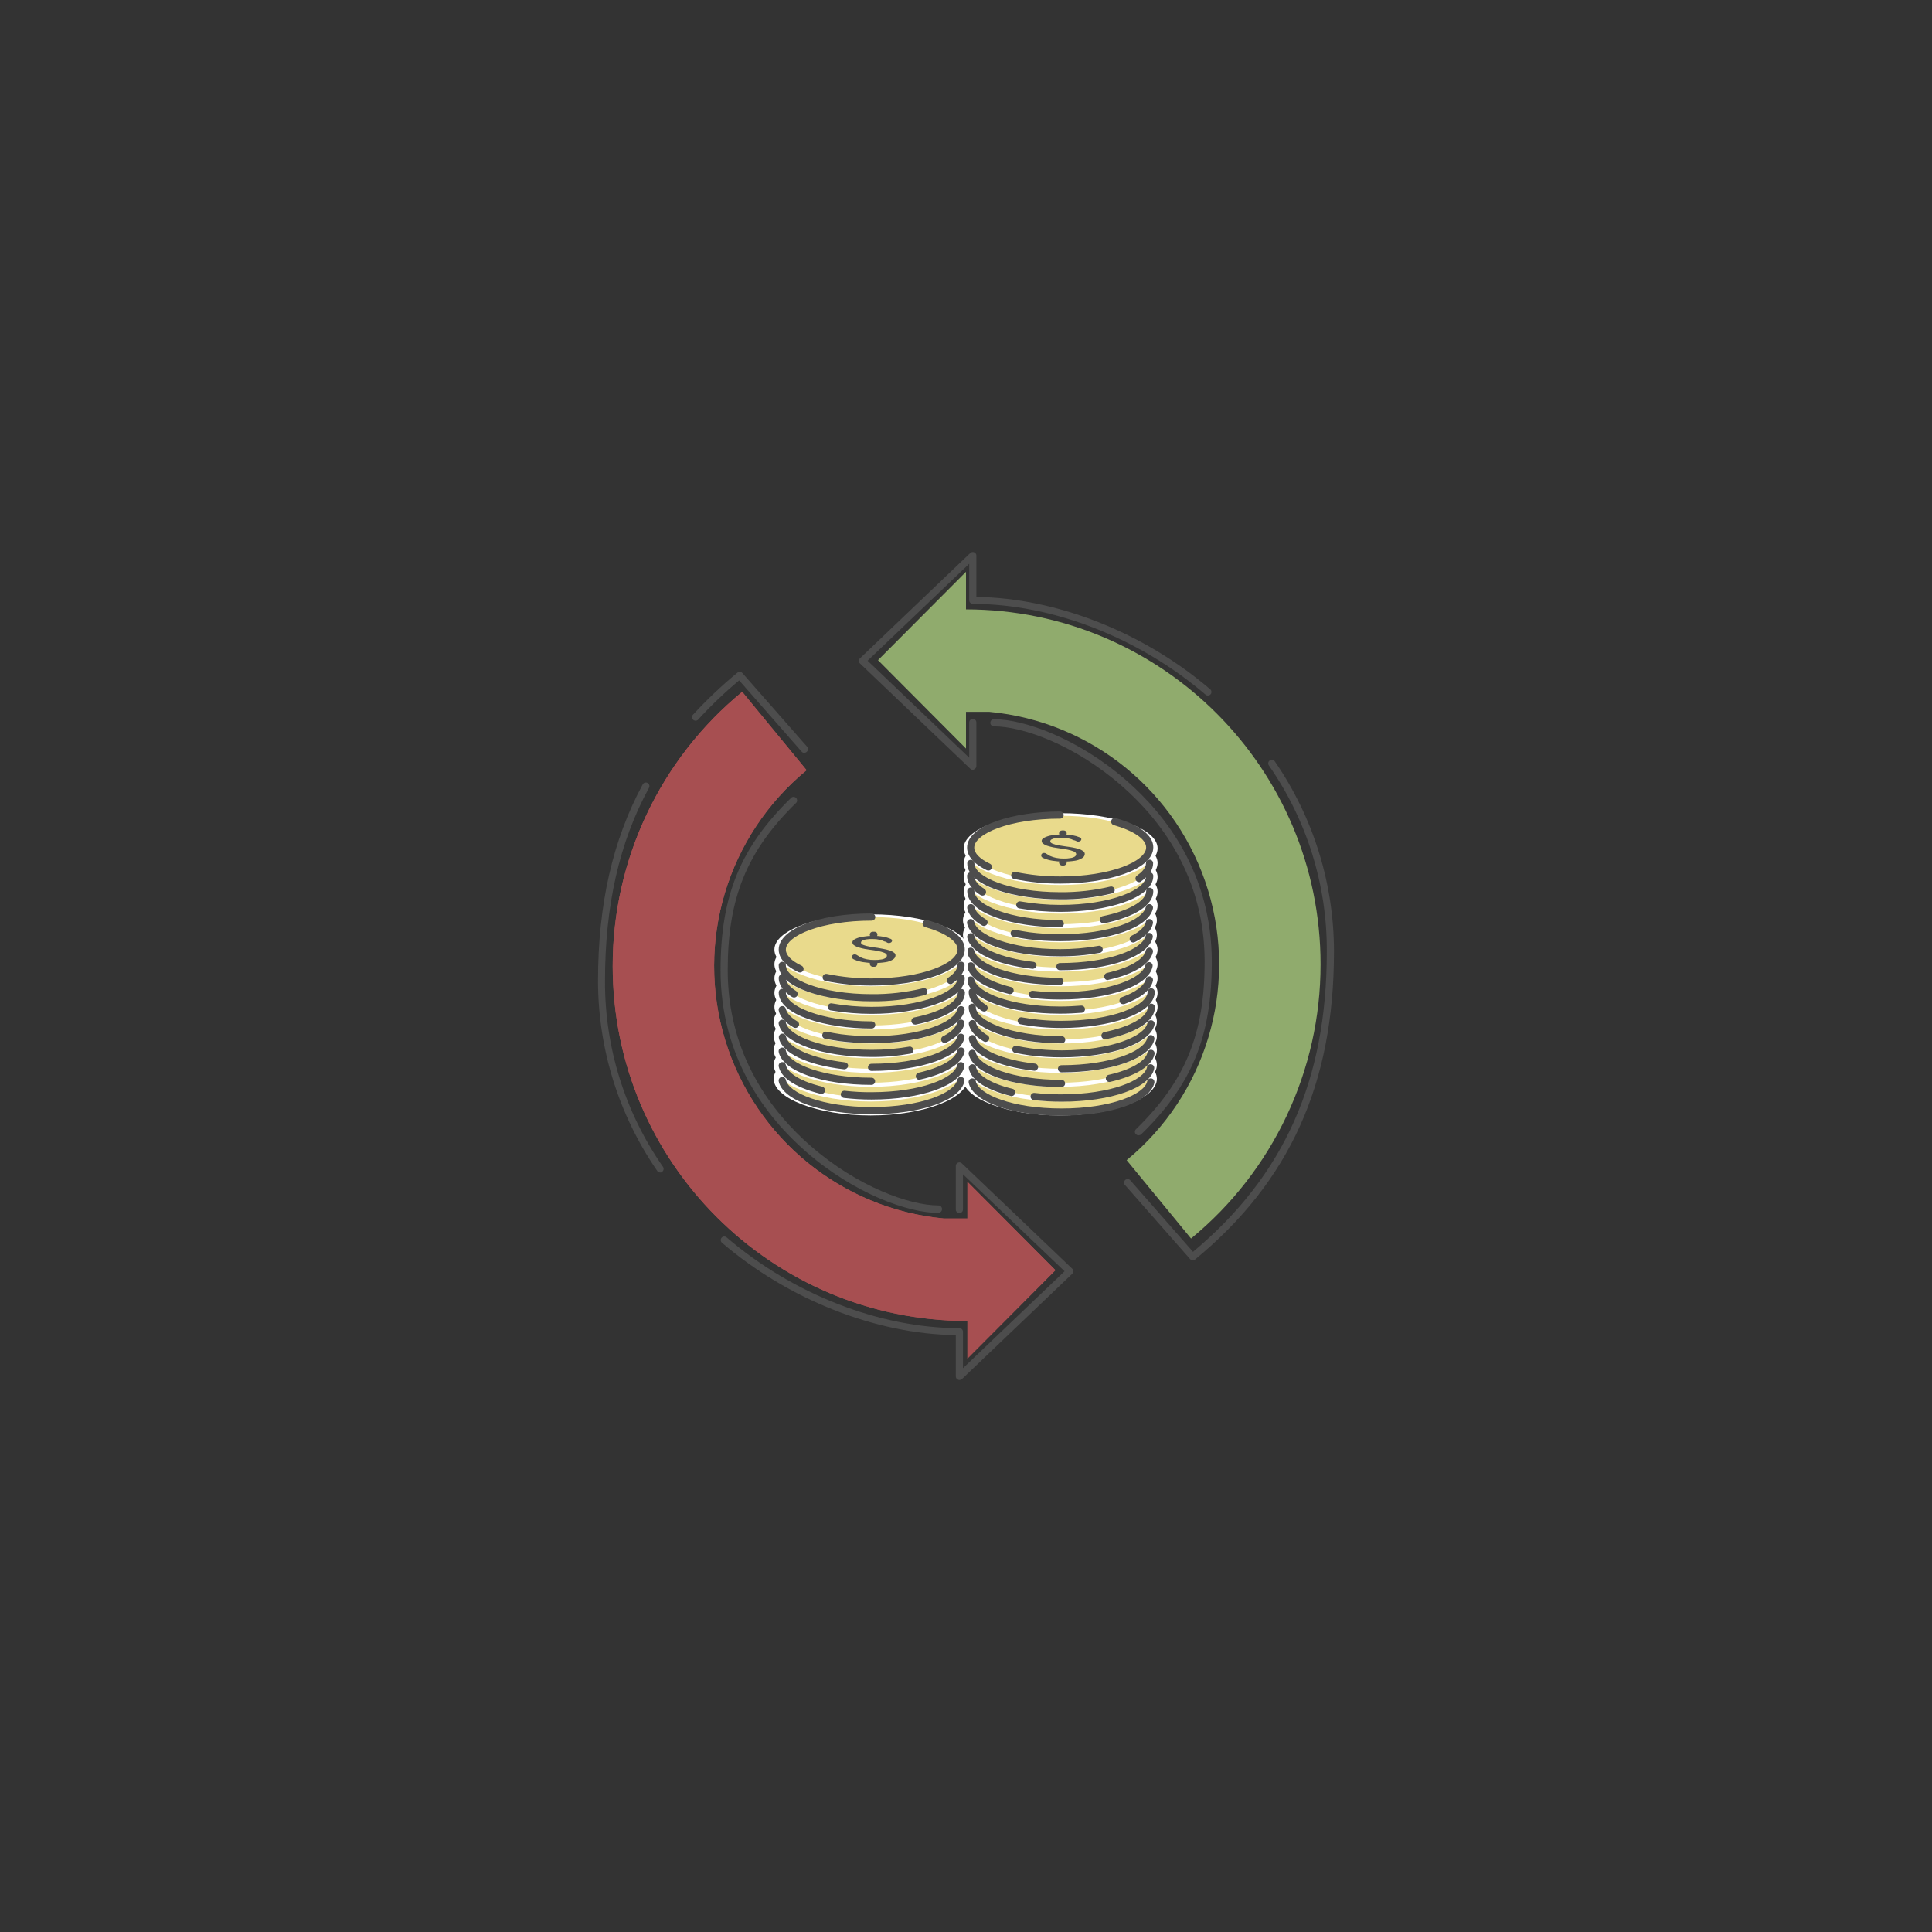 <?xml version="1.0" encoding="UTF-8" standalone="no" ?>
<!DOCTYPE svg PUBLIC "-//W3C//DTD SVG 1.1//EN" "http://www.w3.org/Graphics/SVG/1.1/DTD/svg11.dtd">
<svg xmlns="http://www.w3.org/2000/svg" xmlns:xlink="http://www.w3.org/1999/xlink" version="1.1" width="1080" height="1080" viewBox="0 0 1080 1080" xml:space="preserve">
<rect x="0" y="0" width="1080" height="1080" fill="#333333" stroke="none"/>
<desc>Created with Fabric.js 5.2.4</desc>
<defs>
</defs>
<g transform="matrix(1 0 0 1 540 540)" id="112dbbee-0d47-44cb-af7f-fc4f74035d40"  >
<rect style="stroke: none; stroke-width: 1; stroke-dasharray: none; stroke-linecap: butt; stroke-dashoffset: 0; stroke-linejoin: miter; stroke-miterlimit: 4; fill: rgb(255,255,255); fill-rule: nonzero; opacity: 1; visibility: hidden;" vector-effect="non-scaling-stroke"  x="-540" y="-540" rx="0" ry="0" width="1080" height="1080" />
</g>
<g transform="matrix(1 0 0 1 540 540)" id="8a6bdfe5-b864-4593-b47c-de0172956f6b"  >
</g>
<g transform="matrix(1 0 0 1 540 540)"  >
<g style="" vector-effect="non-scaling-stroke"   >
		<g transform="matrix(1 0 0 1 52.5 63.44)"  >
<path style="stroke: none; stroke-width: 1; stroke-dasharray: none; stroke-linecap: butt; stroke-dashoffset: 0; stroke-linejoin: miter; stroke-miterlimit: 4; fill: rgb(255,255,255); fill-rule: nonzero; opacity: 1;" vector-effect="non-scaling-stroke"  transform=" translate(-258.2, -294.86)" d="M 312.4 294.46 C 312.4 305.36 288.1 314.96 258.2 314.96 C 228.3 314.96 204 305.36 204 294.46 C 204 283.56 228.3 274.76 258.2 274.76 C 288.1 274.76 312.4 283.56 312.4 294.46 Z" stroke-linecap="round" />
</g>
		<g transform="matrix(1 0 0 1 52.7 63.04)"  >
<ellipse style="stroke: none; stroke-width: 1; stroke-dasharray: none; stroke-linecap: butt; stroke-dashoffset: 0; stroke-linejoin: miter; stroke-miterlimit: 4; fill: rgb(233,218,140); fill-rule: nonzero; opacity: 1;" vector-effect="non-scaling-stroke"  cx="0" cy="0" rx="50" ry="18.2" />
</g>
		<g transform="matrix(1 0 0 1 52.5 55.66)"  >
<path style="stroke: none; stroke-width: 1; stroke-dasharray: none; stroke-linecap: butt; stroke-dashoffset: 0; stroke-linejoin: miter; stroke-miterlimit: 4; fill: rgb(255,255,255); fill-rule: nonzero; opacity: 1;" vector-effect="non-scaling-stroke"  transform=" translate(-258.2, -287.08)" d="M 312.4 286.66 C 312.4 297.56 288.1 307.16 258.2 307.16 C 228.3 307.16 204 297.56 204 286.66 C 204 275.76 228.3 267 258.2 267 C 288.1 267 312.4 275.76 312.4 286.66 Z" stroke-linecap="round" />
</g>
		<g transform="matrix(1 0 0 1 52.7 55.24)"  >
<ellipse style="stroke: none; stroke-width: 1; stroke-dasharray: none; stroke-linecap: butt; stroke-dashoffset: 0; stroke-linejoin: miter; stroke-miterlimit: 4; fill: rgb(233,218,140); fill-rule: nonzero; opacity: 1;" vector-effect="non-scaling-stroke"  cx="0" cy="0" rx="50" ry="18.2" />
</g>
		<g transform="matrix(1 0 0 1 52.5 47.44)"  >
<path style="stroke: none; stroke-width: 1; stroke-dasharray: none; stroke-linecap: butt; stroke-dashoffset: 0; stroke-linejoin: miter; stroke-miterlimit: 4; fill: rgb(255,255,255); fill-rule: nonzero; opacity: 1;" vector-effect="non-scaling-stroke"  transform=" translate(-258.2, -278.86)" d="M 312.4 278.46 C 312.4 289.36 288.1 298.96 258.2 298.96 C 228.3 298.96 204 289.36 204 278.46 C 204 267.56 228.3 258.76 258.2 258.76 C 288.1 258.76 312.4 267.56 312.4 278.46 Z" stroke-linecap="round" />
</g>
		<g transform="matrix(1 0 0 1 52.7 47.04)"  >
<ellipse style="stroke: none; stroke-width: 1; stroke-dasharray: none; stroke-linecap: butt; stroke-dashoffset: 0; stroke-linejoin: miter; stroke-miterlimit: 4; fill: rgb(233,218,140); fill-rule: nonzero; opacity: 1;" vector-effect="non-scaling-stroke"  cx="0" cy="0" rx="50" ry="18.2" />
</g>
		<g transform="matrix(1 0 0 1 52.5 39.66)"  >
<path style="stroke: none; stroke-width: 1; stroke-dasharray: none; stroke-linecap: butt; stroke-dashoffset: 0; stroke-linejoin: miter; stroke-miterlimit: 4; fill: rgb(255,255,255); fill-rule: nonzero; opacity: 1;" vector-effect="non-scaling-stroke"  transform=" translate(-258.2, -271.08)" d="M 312.4 270.66 C 312.4 281.56 288.1 291.16 258.2 291.16 C 228.3 291.16 204 281.56 204 270.66 C 204 259.76 228.3 251 258.2 251 C 288.1 251 312.4 259.76 312.4 270.66 Z" stroke-linecap="round" />
</g>
		<g transform="matrix(1 0 0 1 52.7 39.24)"  >
<ellipse style="stroke: none; stroke-width: 1; stroke-dasharray: none; stroke-linecap: butt; stroke-dashoffset: 0; stroke-linejoin: miter; stroke-miterlimit: 4; fill: rgb(233,218,140); fill-rule: nonzero; opacity: 1;" vector-effect="non-scaling-stroke"  cx="0" cy="0" rx="50" ry="18.2" />
</g>
		<g transform="matrix(1 0 0 1 52.5 31.44)"  >
<path style="stroke: none; stroke-width: 1; stroke-dasharray: none; stroke-linecap: butt; stroke-dashoffset: 0; stroke-linejoin: miter; stroke-miterlimit: 4; fill: rgb(255,255,255); fill-rule: nonzero; opacity: 1;" vector-effect="non-scaling-stroke"  transform=" translate(-258.2, -262.86)" d="M 312.4 262.46 C 312.4 273.36 288.1 282.96 258.2 282.96 C 228.3 282.96 204 273.36 204 262.46 C 204 251.56 228.3 242.76 258.2 242.76 C 288.1 242.76 312.4 251.56 312.4 262.46 Z" stroke-linecap="round" />
</g>
		<g transform="matrix(1 0 0 1 52.7 31.04)"  >
<ellipse style="stroke: none; stroke-width: 1; stroke-dasharray: none; stroke-linecap: butt; stroke-dashoffset: 0; stroke-linejoin: miter; stroke-miterlimit: 4; fill: rgb(233,218,140); fill-rule: nonzero; opacity: 1;" vector-effect="non-scaling-stroke"  cx="0" cy="0" rx="50" ry="18.2" />
</g>
		<g transform="matrix(1 0 0 1 52.9 23.24)"  >
<path style="stroke: none; stroke-width: 1; stroke-dasharray: none; stroke-linecap: butt; stroke-dashoffset: 0; stroke-linejoin: miter; stroke-miterlimit: 4; fill: rgb(255,255,255); fill-rule: nonzero; opacity: 1;" vector-effect="non-scaling-stroke"  transform=" translate(-258.6, -254.66)" d="M 312.8 254.26 C 312.8 265.16 288.5 274.76 258.6 274.76 C 228.7 274.76 204.4 265.16 204.4 254.26 C 204.4 243.36 228.7 234.56 258.6 234.56 C 288.5 234.56 312.8 243.36 312.8 254.26 Z" stroke-linecap="round" />
</g>
		<g transform="matrix(1 0 0 1 53.1 22.84)"  >
<ellipse style="stroke: none; stroke-width: 1; stroke-dasharray: none; stroke-linecap: butt; stroke-dashoffset: 0; stroke-linejoin: miter; stroke-miterlimit: 4; fill: rgb(233,218,140); fill-rule: nonzero; opacity: 1;" vector-effect="non-scaling-stroke"  cx="0" cy="0" rx="50" ry="18.2" />
</g>
		<g transform="matrix(1 0 0 1 52.9 15.44)"  >
<path style="stroke: none; stroke-width: 1; stroke-dasharray: none; stroke-linecap: butt; stroke-dashoffset: 0; stroke-linejoin: miter; stroke-miterlimit: 4; fill: rgb(255,255,255); fill-rule: nonzero; opacity: 1;" vector-effect="non-scaling-stroke"  transform=" translate(-258.6, -246.86)" d="M 312.8 246.46 C 312.8 257.36 288.5 266.96 258.6 266.96 C 228.7 266.96 204.4 257.36 204.4 246.46 C 204.4 235.56 228.7 226.76 258.6 226.76 C 288.5 226.76 312.8 235.56 312.8 246.46 Z" stroke-linecap="round" />
</g>
		<g transform="matrix(1 0 0 1 53.1 15.04)"  >
<ellipse style="stroke: none; stroke-width: 1; stroke-dasharray: none; stroke-linecap: butt; stroke-dashoffset: 0; stroke-linejoin: miter; stroke-miterlimit: 4; fill: rgb(233,218,140); fill-rule: nonzero; opacity: 1;" vector-effect="non-scaling-stroke"  cx="0" cy="0" rx="50" ry="18.2" />
</g>
		<g transform="matrix(1 0 0 1 52.9 7.24)"  >
<path style="stroke: none; stroke-width: 1; stroke-dasharray: none; stroke-linecap: butt; stroke-dashoffset: 0; stroke-linejoin: miter; stroke-miterlimit: 4; fill: rgb(255,255,255); fill-rule: nonzero; opacity: 1;" vector-effect="non-scaling-stroke"  transform=" translate(-258.6, -238.66)" d="M 312.8 238.26 C 312.8 249.16 288.5 258.76 258.6 258.76 C 228.7 258.76 204.4 249.16 204.4 238.26 C 204.4 227.36 228.7 218.56 258.6 218.56 C 288.5 218.56 312.8 227.36 312.8 238.26 Z" stroke-linecap="round" />
</g>
		<g transform="matrix(1 0 0 1 53.1 6.84)"  >
<ellipse style="stroke: none; stroke-width: 1; stroke-dasharray: none; stroke-linecap: butt; stroke-dashoffset: 0; stroke-linejoin: miter; stroke-miterlimit: 4; fill: rgb(233,218,140); fill-rule: nonzero; opacity: 1;" vector-effect="non-scaling-stroke"  cx="0" cy="0" rx="50" ry="18.2" />
</g>
		<g transform="matrix(1 0 0 1 52.9 -0.56)"  >
<path style="stroke: none; stroke-width: 1; stroke-dasharray: none; stroke-linecap: butt; stroke-dashoffset: 0; stroke-linejoin: miter; stroke-miterlimit: 4; fill: rgb(255,255,255); fill-rule: nonzero; opacity: 1;" vector-effect="non-scaling-stroke"  transform=" translate(-258.6, -230.86)" d="M 312.8 230.46 C 312.8 241.36 288.5 250.96 258.6 250.96 C 228.7 250.96 204.4 241.36 204.4 230.46 C 204.4 219.56 228.7 210.76 258.6 210.76 C 288.5 210.76 312.8 219.56 312.8 230.46 Z" stroke-linecap="round" />
</g>
		<g transform="matrix(1 0 0 1 53.1 -0.96)"  >
<ellipse style="stroke: none; stroke-width: 1; stroke-dasharray: none; stroke-linecap: butt; stroke-dashoffset: 0; stroke-linejoin: miter; stroke-miterlimit: 4; fill: rgb(233,218,140); fill-rule: nonzero; opacity: 1;" vector-effect="non-scaling-stroke"  cx="0" cy="0" rx="50" ry="18.2" />
</g>
		<g transform="matrix(1 0 0 1 52.9 -8.76)"  >
<path style="stroke: none; stroke-width: 1; stroke-dasharray: none; stroke-linecap: butt; stroke-dashoffset: 0; stroke-linejoin: miter; stroke-miterlimit: 4; fill: rgb(255,255,255); fill-rule: nonzero; opacity: 1;" vector-effect="non-scaling-stroke"  transform=" translate(-258.6, -222.66)" d="M 312.8 222.26 C 312.8 233.16 288.5 242.76 258.6 242.76 C 228.7 242.76 204.4 233.16 204.4 222.26 C 204.4 211.36 228.7 202.56 258.6 202.56 C 288.5 202.56 312.8 211.36 312.8 222.26 Z" stroke-linecap="round" />
</g>
		<g transform="matrix(1 0 0 1 53.1 -9.16)"  >
<ellipse style="stroke: none; stroke-width: 1; stroke-dasharray: none; stroke-linecap: butt; stroke-dashoffset: 0; stroke-linejoin: miter; stroke-miterlimit: 4; fill: rgb(233,218,140); fill-rule: nonzero; opacity: 1;" vector-effect="non-scaling-stroke"  cx="0" cy="0" rx="50" ry="18.2" />
</g>
		<g transform="matrix(1 0 0 1 52.5 -16.96)"  >
<path style="stroke: none; stroke-width: 1; stroke-dasharray: none; stroke-linecap: butt; stroke-dashoffset: 0; stroke-linejoin: miter; stroke-miterlimit: 4; fill: rgb(255,255,255); fill-rule: nonzero; opacity: 1;" vector-effect="non-scaling-stroke"  transform=" translate(-258.2, -214.46)" d="M 312.4 214.06 C 312.4 224.96 288.1 234.56 258.2 234.56 C 228.3 234.56 204 225 204 214.06 C 204 203.12 228.3 194.36 258.2 194.36 C 288.1 194.36 312.4 203.16 312.4 214.06 Z" stroke-linecap="round" />
</g>
		<g transform="matrix(1 0 0 1 52.7 -17.36)"  >
<ellipse style="stroke: none; stroke-width: 1; stroke-dasharray: none; stroke-linecap: butt; stroke-dashoffset: 0; stroke-linejoin: miter; stroke-miterlimit: 4; fill: rgb(233,218,140); fill-rule: nonzero; opacity: 1;" vector-effect="non-scaling-stroke"  cx="0" cy="0" rx="50" ry="18.2" />
</g>
		<g transform="matrix(1 0 0 1 52.5 -25.16)"  >
<path style="stroke: none; stroke-width: 1; stroke-dasharray: none; stroke-linecap: butt; stroke-dashoffset: 0; stroke-linejoin: miter; stroke-miterlimit: 4; fill: rgb(255,255,255); fill-rule: nonzero; opacity: 1;" vector-effect="non-scaling-stroke"  transform=" translate(-258.2, -206.26)" d="M 312.4 205.86 C 312.4 216.76 288.1 226.36 258.2 226.36 C 228.3 226.36 204 216.76 204 205.86 C 204 194.96 228.3 186.16 258.2 186.16 C 288.1 186.16 312.4 195 312.4 205.86 Z" stroke-linecap="round" />
</g>
		<g transform="matrix(1 0 0 1 52.7 -25.56)"  >
<ellipse style="stroke: none; stroke-width: 1; stroke-dasharray: none; stroke-linecap: butt; stroke-dashoffset: 0; stroke-linejoin: miter; stroke-miterlimit: 4; fill: rgb(233,218,140); fill-rule: nonzero; opacity: 1;" vector-effect="non-scaling-stroke"  cx="0" cy="0" rx="50" ry="18.2" />
</g>
		<g transform="matrix(1 0 0 1 52.9 -33.34)"  >
<path style="stroke: none; stroke-width: 1; stroke-dasharray: none; stroke-linecap: butt; stroke-dashoffset: 0; stroke-linejoin: miter; stroke-miterlimit: 4; fill: rgb(255,255,255); fill-rule: nonzero; opacity: 1;" vector-effect="non-scaling-stroke"  transform=" translate(-258.6, -198.08)" d="M 312.8 197.66 C 312.8 208.56 288.5 218.16 258.6 218.16 C 228.7 218.16 204.4 208.56 204.4 197.66 C 204.4 186.76 228.7 178 258.6 178 C 288.5 178 312.8 186.76 312.8 197.66 Z" stroke-linecap="round" />
</g>
		<g transform="matrix(1 0 0 1 53.1 -33.76)"  >
<ellipse style="stroke: none; stroke-width: 1; stroke-dasharray: none; stroke-linecap: butt; stroke-dashoffset: 0; stroke-linejoin: miter; stroke-miterlimit: 4; fill: rgb(233,218,140); fill-rule: nonzero; opacity: 1;" vector-effect="non-scaling-stroke"  cx="0" cy="0" rx="50" ry="18.2" />
</g>
		<g transform="matrix(1 0 0 1 52.9 -41.16)"  >
<path style="stroke: none; stroke-width: 1; stroke-dasharray: none; stroke-linecap: butt; stroke-dashoffset: 0; stroke-linejoin: miter; stroke-miterlimit: 4; fill: rgb(255,255,255); fill-rule: nonzero; opacity: 1;" vector-effect="non-scaling-stroke"  transform=" translate(-258.6, -190.26)" d="M 312.8 189.86 C 312.8 200.76 288.5 210.36 258.6 210.36 C 228.7 210.36 204.4 200.76 204.4 189.86 C 204.4 178.96 228.7 170.16 258.6 170.16 C 288.5 170.16 312.8 179 312.8 189.86 Z" stroke-linecap="round" />
</g>
		<g transform="matrix(1 0 0 1 53.1 -41.56)"  >
<ellipse style="stroke: none; stroke-width: 1; stroke-dasharray: none; stroke-linecap: butt; stroke-dashoffset: 0; stroke-linejoin: miter; stroke-miterlimit: 4; fill: rgb(233,218,140); fill-rule: nonzero; opacity: 1;" vector-effect="non-scaling-stroke"  cx="0" cy="0" rx="50" ry="18.2" />
</g>
		<g transform="matrix(1 0 0 1 52.9 -49.34)"  >
<path style="stroke: none; stroke-width: 1; stroke-dasharray: none; stroke-linecap: butt; stroke-dashoffset: 0; stroke-linejoin: miter; stroke-miterlimit: 4; fill: rgb(255,255,255); fill-rule: nonzero; opacity: 1;" vector-effect="non-scaling-stroke"  transform=" translate(-258.6, -182.08)" d="M 312.8 181.66 C 312.8 192.56 288.5 202.16 258.6 202.16 C 228.7 202.16 204.4 192.56 204.4 181.66 C 204.4 170.76 228.7 162 258.6 162 C 288.5 162 312.8 170.76 312.8 181.66 Z" stroke-linecap="round" />
</g>
		<g transform="matrix(1 0 0 1 53.1 -49.76)"  >
<ellipse style="stroke: none; stroke-width: 1; stroke-dasharray: none; stroke-linecap: butt; stroke-dashoffset: 0; stroke-linejoin: miter; stroke-miterlimit: 4; fill: rgb(233,218,140); fill-rule: nonzero; opacity: 1;" vector-effect="non-scaling-stroke"  cx="0" cy="0" rx="50" ry="18.2" />
</g>
		<g transform="matrix(1 0 0 1 52.9 -57.16)"  >
<path style="stroke: none; stroke-width: 1; stroke-dasharray: none; stroke-linecap: butt; stroke-dashoffset: 0; stroke-linejoin: miter; stroke-miterlimit: 4; fill: rgb(255,255,255); fill-rule: nonzero; opacity: 1;" vector-effect="non-scaling-stroke"  transform=" translate(-258.6, -174.26)" d="M 312.8 173.86 C 312.8 184.76 288.5 194.36 258.6 194.36 C 228.7 194.36 204.4 184.76 204.4 173.86 C 204.4 162.96 228.7 154.16 258.6 154.16 C 288.5 154.16 312.8 163 312.8 173.86 Z" stroke-linecap="round" />
</g>
		<g transform="matrix(1 0 0 1 53.1 -57.56)"  >
<ellipse style="stroke: none; stroke-width: 1; stroke-dasharray: none; stroke-linecap: butt; stroke-dashoffset: 0; stroke-linejoin: miter; stroke-miterlimit: 4; fill: rgb(233,218,140); fill-rule: nonzero; opacity: 1;" vector-effect="non-scaling-stroke"  cx="0" cy="0" rx="50" ry="18.2" />
</g>
		<g transform="matrix(1 0 0 1 52.9 -65.34)"  >
<path style="stroke: none; stroke-width: 1; stroke-dasharray: none; stroke-linecap: butt; stroke-dashoffset: 0; stroke-linejoin: miter; stroke-miterlimit: 4; fill: rgb(255,255,255); fill-rule: nonzero; opacity: 1;" vector-effect="non-scaling-stroke"  transform=" translate(-258.6, -166.08)" d="M 312.8 165.66 C 312.8 176.56 288.5 186.16 258.6 186.16 C 228.7 186.16 204.4 176.56 204.4 165.66 C 204.4 154.76 228.7 146 258.6 146 C 288.5 146 312.8 154.76 312.8 165.66 Z" stroke-linecap="round" />
</g>
		<g transform="matrix(1 0 0 1 53.1 -65.76)"  >
<ellipse style="stroke: none; stroke-width: 1; stroke-dasharray: none; stroke-linecap: butt; stroke-dashoffset: 0; stroke-linejoin: miter; stroke-miterlimit: 4; fill: rgb(233,218,140); fill-rule: nonzero; opacity: 1;" vector-effect="non-scaling-stroke"  cx="0" cy="0" rx="50" ry="18.2" />
</g>
		<g transform="matrix(1 0 0 1 54.21 -65.96)"  >
<path style="stroke: none; stroke-width: 1; stroke-dasharray: none; stroke-linecap: butt; stroke-dashoffset: 0; stroke-linejoin: miter; stroke-miterlimit: 4; fill: rgb(77,77,77); fill-rule: nonzero; opacity: 1;" vector-effect="non-scaling-stroke"  transform=" translate(-259.91, -165.46)" d="M 259.3 155.66 C 258.874 155.655 258.464 155.821 258.163 156.123 C 257.861 156.424 257.695 156.834 257.7 157.26 L 257.7 157.26 C 257.695 157.686 257.861 158.096 258.163 158.397 C 258.464 158.699 258.874 158.865 259.3 158.86 L 260.4 158.86 C 260.826 158.865 261.236 158.699 261.537 158.397 C 261.839 158.096 262.005 157.686 262 157.26 L 262 157.26 C 262.005 156.834 261.839 156.424 261.537 156.123 C 261.236 155.821 260.826 155.655 260.4 155.66 Z M 259.4 171.86 C 258.472 171.886 257.726 172.632 257.7 173.56 L 257.7 173.56 C 257.726 174.488 258.472 175.234 259.4 175.26 L 260.3 175.26 C 261.228 175.234 261.974 174.488 262 173.56 L 262 173.56 C 261.974 172.632 261.228 171.886 260.3 171.86 Z M 267.3 161.56 C 267.74 161.855 268.28 161.963 268.8 161.86 L 269.1 161.76 C 270.3 161.46 270.6 160.06 269.4 159.56 L 269.4 159.56 C 268.085 159.001 266.709 158.598 265.3 158.36 C 263.419 158.018 261.511 157.851 259.6 157.86 C 257.623 157.86 255.649 158.027 253.7 158.36 C 252.24 158.567 250.822 159.006 249.5 159.66 Q 248 160.41 248 161.46 C 247.981 162.171 248.369 162.831 249 163.16 C 249.786 163.716 250.667 164.123 251.6 164.36 C 252.651 164.685 253.719 164.952 254.8 165.16 C 256 165.36 257.1 165.56 258 165.66 C 259.5 165.86 261 166.06 262.4 166.36 C 263.596 166.579 264.768 166.914 265.9 167.36 C 266.8 167.76 267.3 168.26 267.3 168.96 C 267.254 169.495 266.957 169.977 266.5 170.26 C 265.802 170.693 265.016 170.966 264.2 171.06 C 262.946 171.284 261.673 171.385 260.4 171.36 C 258.923 171.39 257.447 171.255 256 170.96 C 254.827 170.729 253.686 170.36 252.6 169.86 C 251.9 169.46 251.2 169.06 250.6 168.66 C 250.141 168.319 249.565 168.175 249 168.26 L 249 168.26 C 248.381 168.304 247.868 168.758 247.751 169.368 C 247.634 169.978 247.941 170.59 248.5 170.86 L 249.1 171.16 C 250.668 171.83 252.314 172.301 254 172.56 C 255.984 172.884 257.99 173.051 260 173.06 C 262.243 173.078 264.484 172.911 266.7 172.56 C 268.125 172.35 269.488 171.838 270.7 171.06 C 271.506 170.607 272.031 169.781 272.1 168.86 C 272.119 168.149 271.731 167.489 271.1 167.16 C 270.351 166.604 269.503 166.196 268.6 165.96 C 267.518 165.623 266.416 165.356 265.3 165.16 C 264.1 164.96 263 164.76 262 164.66 C 260.4 164.46 258.9 164.16 257.5 163.96 C 256.34 163.77 255.202 163.469 254.1 163.06 C 253.2 162.66 252.8 162.26 252.8 161.76 C 252.813 161.292 253.082 160.87 253.5 160.66 C 254.16 160.322 254.869 160.086 255.6 159.96 C 256.862 159.827 258.131 159.76 259.4 159.76 C 260.679 159.723 261.957 159.857 263.2 160.16 C 264.108 160.322 264.986 160.626 265.8 161.06 C 266.326 161.134 266.835 161.304 267.3 161.56 Z" stroke-linecap="round" />
</g>
		<g transform="matrix(1 0 0 1 52.65 -48.36)"  >
<path style="stroke: none; stroke-width: 1; stroke-dasharray: none; stroke-linecap: butt; stroke-dashoffset: 0; stroke-linejoin: miter; stroke-miterlimit: 4; fill: rgb(77,77,77); fill-rule: nonzero; opacity: 1;" vector-effect="non-scaling-stroke"  transform=" translate(-258.35, -183.06)" d="M 258.4 194.16 C 232.8 194.16 206.4 186.66 206.4 174.06 C 206.4 172.955 207.295 172.06 208.4 172.06 C 209.505 172.06 210.4 172.955 210.4 174.06 C 210.4 181.66 230.1 190.16 258.4 190.16 C 267.928 190.242 277.431 189.168 286.7 186.96 C 287.658 186.894 288.528 187.518 288.772 188.446 C 289.017 189.375 288.567 190.346 287.7 190.76 C 278.117 193.128 268.271 194.271 258.4 194.16 Z M 302.5 184.56 C 301.821 184.554 301.187 184.218 300.8 183.66 C 300.492 183.223 300.372 182.682 300.465 182.156 C 300.559 181.63 300.86 181.163 301.3 180.86 C 303.6 179.26 306.3 176.86 306.3 173.96 C 306.3 172.855 307.195 171.96 308.3 171.96 C 309.405 171.96 310.3 172.855 310.3 173.96 C 310.3 176.56 309.1 180.36 303.5 184.16 C 303.253 184.449 302.879 184.599 302.5 184.56 Z" stroke-linecap="round" />
</g>
		<g transform="matrix(1 0 0 1 52.65 -41.31)"  >
<path style="stroke: none; stroke-width: 1; stroke-dasharray: none; stroke-linecap: butt; stroke-dashoffset: 0; stroke-linejoin: miter; stroke-miterlimit: 4; fill: rgb(77,77,77); fill-rule: nonzero; opacity: 1;" vector-effect="non-scaling-stroke"  transform=" translate(-258.35, -190.11)" d="M 258.4 201.16 C 250.794 201.161 243.2 200.526 235.7 199.26 C 234.92 199.229 234.23 198.747 233.932 198.025 C 233.634 197.304 233.783 196.475 234.313 195.903 C 234.843 195.33 235.658 195.118 236.4 195.36 C 243.665 196.622 251.026 197.258 258.4 197.26 C 286.7 197.26 306.4 188.76 306.4 181.06 C 306.4 179.955 307.295 179.06 308.4 179.06 C 309.505 179.06 310.4 179.955 310.4 181.06 C 310.4 193.66 283.9 201.16 258.4 201.16 Z M 214.9 192.06 C 214.514 192.055 214.135 191.952 213.8 191.76 C 207.6 187.86 206.3 183.76 206.3 181.06 C 206.3 179.955 207.195 179.06 208.3 179.06 C 209.405 179.06 210.3 179.955 210.3 181.06 C 210.3 184.16 213.4 186.76 216 188.36 C 216.927 188.976 217.193 190.219 216.6 191.16 C 216.224 191.731 215.583 192.07 214.9 192.06 Z" stroke-linecap="round" />
</g>
		<g transform="matrix(1 0 0 1 53.5 23.54)"  >
<path style="stroke: none; stroke-width: 1; stroke-dasharray: none; stroke-linecap: butt; stroke-dashoffset: 0; stroke-linejoin: miter; stroke-miterlimit: 4; fill: rgb(77,77,77); fill-rule: nonzero; opacity: 1;" vector-effect="non-scaling-stroke"  transform=" translate(-259.2, -254.96)" d="M 259.2 266.06 C 251.588 266.079 243.991 265.41 236.5 264.06 C 235.72 264.029 235.03 263.547 234.732 262.825 C 234.434 262.104 234.583 261.275 235.113 260.703 C 235.643 260.13 236.458 259.918 237.2 260.16 C 244.459 261.472 251.824 262.108 259.2 262.06 C 287.5 262.06 307.2 253.56 307.2 245.86 C 307.2 244.755 308.095 243.86 309.2 243.86 C 310.305 243.86 311.2 244.755 311.2 245.86 C 311.3 258.46 284.8 266.06 259.2 266.06 Z M 215.8 256.86 C 215.414 256.855 215.035 256.752 214.7 256.56 C 208.5 252.66 207.2 248.56 207.2 245.86 C 207.2 244.755 208.095 243.86 209.2 243.86 C 210.305 243.86 211.2 244.755 211.2 245.86 C 211.2 248.96 214.3 251.56 216.9 253.16 C 217.827 253.776 218.093 255.019 217.5 255.96 C 217.124 256.531 216.483 256.87 215.8 256.86 Z" stroke-linecap="round" />
</g>
		<g transform="matrix(1 0 0 1 52.7 -32.76)"  >
<path style="stroke: none; stroke-width: 1; stroke-dasharray: none; stroke-linecap: butt; stroke-dashoffset: 0; stroke-linejoin: miter; stroke-miterlimit: 4; fill: rgb(77,77,77); fill-rule: nonzero; opacity: 1;" vector-effect="non-scaling-stroke"  transform=" translate(-258.4, -198.66)" d="M 258.4 209.76 C 232.8 209.76 206.4 202.26 206.4 189.56 C 206.4 188.455 207.295 187.56 208.4 187.56 C 209.505 187.56 210.4 188.455 210.4 189.56 C 210.4 197.16 230.1 205.76 258.4 205.76 C 259.505 205.76 260.4 206.655 260.4 207.76 C 260.4 208.865 259.505 209.76 258.4 209.76 Z M 282.5 207.56 C 281.551 207.532 280.736 206.879 280.5 205.96 C 280.313 204.862 281.015 203.809 282.1 203.56 C 296.6 200.66 306.4 195.06 306.4 189.66 C 306.4 188.555 307.295 187.66 308.4 187.66 C 309.505 187.66 310.4 188.555 310.4 189.66 C 310.4 197.36 300.1 204.06 282.9 207.56 Z" stroke-linecap="round" />
</g>
		<g transform="matrix(1 0 0 1 53.55 32.14)"  >
<path style="stroke: none; stroke-width: 1; stroke-dasharray: none; stroke-linecap: butt; stroke-dashoffset: 0; stroke-linejoin: miter; stroke-miterlimit: 4; fill: rgb(77,77,77); fill-rule: nonzero; opacity: 1;" vector-effect="non-scaling-stroke"  transform=" translate(-259.25, -263.56)" d="M 259.2 274.66 C 233.6 274.66 207.2 267.16 207.2 254.46 C 207.2 253.355 208.095 252.46 209.2 252.46 C 210.305 252.46 211.2 253.355 211.2 254.46 C 211.2 262.06 230.9 270.66 259.2 270.66 C 260.305 270.66 261.2 271.555 261.2 272.66 C 261.2 273.765 260.305 274.66 259.2 274.66 Z M 283.4 272.36 C 282.451 272.332 281.636 271.679 281.4 270.76 C 281.213 269.662 281.915 268.609 283 268.36 C 297.5 265.46 307.3 259.86 307.3 254.46 C 307.3 253.355 308.195 252.46 309.3 252.46 C 310.405 252.46 311.3 253.355 311.3 254.46 C 311.3 262.16 301 268.86 283.8 272.36 Z" stroke-linecap="round" />
</g>
		<g transform="matrix(1 0 0 1 52.6 -24.23)"  >
<path style="stroke: none; stroke-width: 1; stroke-dasharray: none; stroke-linecap: butt; stroke-dashoffset: 0; stroke-linejoin: miter; stroke-miterlimit: 4; fill: rgb(77,77,77); fill-rule: nonzero; opacity: 1;" vector-effect="non-scaling-stroke"  transform=" translate(-258.3, -207.19)" d="M 258.2 217.56 C 252.283 217.555 246.372 217.187 240.5 216.46 C 237.6 216.06 234.8 215.56 232.2 215.06 C 231.671 214.962 231.207 214.646 230.922 214.19 C 230.637 213.734 230.556 213.179 230.7 212.66 C 230.819 212.143 231.139 211.694 231.589 211.413 C 232.039 211.131 232.583 211.04 233.1 211.16 C 235.6 211.66 238.3 212.16 241.1 212.56 C 246.805 213.288 252.549 213.655 258.3 213.66 C 286 213.66 304.7 205.76 306.2 198.46 C 306.421 197.355 307.495 196.639 308.6 196.86 C 309.705 197.081 310.421 198.155 310.2 199.26 C 307.9 209.86 286.1 217.56 258.2 217.56 Z M 215.7 209.06 C 215.345 209.054 214.999 208.95 214.7 208.76 C 209.9 205.96 207.1 202.76 206.4 199.26 C 206.179 198.155 206.895 197.081 208 196.86 C 209.105 196.639 210.179 197.355 210.4 198.46 C 210.9 200.76 213.1 203.16 216.8 205.36 C 217.266 205.611 217.607 206.044 217.74 206.557 C 217.873 207.07 217.786 207.614 217.5 208.06 C 217.082 208.648 216.42 209.015 215.7 209.06 Z" stroke-linecap="round" />
</g>
		<g transform="matrix(1 0 0 1 53.5 40.62)"  >
<path style="stroke: none; stroke-width: 1; stroke-dasharray: none; stroke-linecap: butt; stroke-dashoffset: 0; stroke-linejoin: miter; stroke-miterlimit: 4; fill: rgb(77,77,77); fill-rule: nonzero; opacity: 1;" vector-effect="non-scaling-stroke"  transform=" translate(-259.2, -272.04)" d="M 259.1 282.46 C 253.183 282.455 247.272 282.087 241.4 281.36 C 238.5 280.96 235.8 280.46 233.1 279.96 C 232.023 279.711 231.351 278.637 231.6 277.56 C 231.849 276.483 232.923 275.811 234 276.06 C 236.5 276.56 239.2 277.06 242 277.46 C 247.705 278.188 253.449 278.555 259.2 278.56 C 286.9 278.56 305.6 270.66 307.1 263.36 C 307.321 262.255 308.395 261.539 309.5 261.76 C 310.605 261.981 311.321 263.055 311.1 264.16 C 308.8 274.66 287 282.46 259.1 282.46 Z M 216.6 273.86 C 216.245 273.854 215.899 273.75 215.6 273.56 C 210.8 270.76 208 267.56 207.3 264.06 C 207.079 262.955 207.795 261.881 208.9 261.66 C 210.005 261.439 211.079 262.155 211.3 263.26 C 211.8 265.56 214 267.96 217.7 270.16 C 218.166 270.411 218.507 270.844 218.64 271.357 C 218.773 271.87 218.686 272.414 218.4 272.86 C 217.982 273.448 217.32 273.815 216.6 273.86 Z" stroke-linecap="round" />
</g>
		<g transform="matrix(1 0 0 1 52.55 -15.84)"  >
<path style="stroke: none; stroke-width: 1; stroke-dasharray: none; stroke-linecap: butt; stroke-dashoffset: 0; stroke-linejoin: miter; stroke-miterlimit: 4; fill: rgb(77,77,77); fill-rule: nonzero; opacity: 1;" vector-effect="non-scaling-stroke"  transform=" translate(-258.25, -215.58)" d="M 258.2 226 C 230.3 226 208.5 218.3 206.3 207.6 C 206.079 206.495 206.795 205.421 207.9 205.2 C 209.005 204.979 210.079 205.695 210.3 206.8 C 211.8 214.1 230.6 222 258.2 222 C 265.339 222.031 272.467 221.428 279.5 220.2 C 280.242 219.958 281.057 220.17 281.587 220.743 C 282.117 221.315 282.266 222.144 281.968 222.865 C 281.67 223.587 280.98 224.069 280.2 224.1 C 272.941 225.412 265.576 226.048 258.2 226 Z M 299.2 218.3 C 298.447 218.281 297.761 217.862 297.4 217.2 C 297.158 216.723 297.117 216.169 297.286 215.662 C 297.455 215.155 297.82 214.736 298.3 214.5 C 302.9 212.2 305.7 209.4 306.2 206.8 C 306.421 205.695 307.495 204.979 308.6 205.2 C 309.705 205.421 310.421 206.495 310.2 207.6 C 309.4 211.5 306 215.1 300.2 218 C 299.891 218.163 299.549 218.252 299.2 218.26 Z" stroke-linecap="round" />
</g>
		<g transform="matrix(1 0 0 1 52.55 -8.08)"  >
<path style="stroke: none; stroke-width: 1; stroke-dasharray: none; stroke-linecap: butt; stroke-dashoffset: 0; stroke-linejoin: miter; stroke-miterlimit: 4; fill: rgb(77,77,77); fill-rule: nonzero; opacity: 1;" vector-effect="non-scaling-stroke"  transform=" translate(-258.25, -223.34)" d="M 258.2 233.76 C 257.095 233.76 256.2 232.865 256.2 231.76 C 256.2 230.655 257.095 229.76 258.2 229.76 C 285.9 229.76 304.6 221.86 306.1 214.56 C 306.321 213.455 307.395 212.739 308.5 212.96 C 309.605 213.181 310.321 214.255 310.1 215.36 C 307.9 226.06 286.1 233.76 258.2 233.76 Z M 243 233 L 242.8 233 C 222.1 230.6 208.1 223.9 206.4 215.5 C 206.179 214.395 206.895 213.321 208 213.1 C 209.105 212.879 210.179 213.595 210.4 214.7 C 211.7 221.1 225.3 227 243.3 229.1 C 243.832 229.15 244.321 229.411 244.659 229.825 C 244.997 230.238 245.156 230.769 245.1 231.3 C 244.856 232.271 244 232.963 243 233 Z" stroke-linecap="round" />
</g>
		<g transform="matrix(1 0 0 1 53.45 49.02)"  >
<path style="stroke: none; stroke-width: 1; stroke-dasharray: none; stroke-linecap: butt; stroke-dashoffset: 0; stroke-linejoin: miter; stroke-miterlimit: 4; fill: rgb(77,77,77); fill-rule: nonzero; opacity: 1;" vector-effect="non-scaling-stroke"  transform=" translate(-259.15, -280.44)" d="M 259.1 290.86 C 257.995 290.86 257.1 289.965 257.1 288.86 C 257.1 287.755 257.995 286.86 259.1 286.86 C 286.8 286.86 305.5 278.96 307 271.66 C 307.221 270.555 308.295 269.839 309.4 270.06 C 310.505 270.281 311.221 271.355 311 272.46 C 308.8 283.06 287 290.86 259.1 290.86 Z M 243.9 289.96 L 243.7 289.96 C 223 287.56 209 280.86 207.3 272.46 C 207.079 271.355 207.795 270.281 208.9 270.06 C 210.005 269.839 211.079 270.555 211.3 271.66 C 212.6 278.06 226.2 283.96 244.2 285.96 C 244.732 286.01 245.221 286.271 245.559 286.685 C 245.897 287.098 246.056 287.629 246 288.16 C 245.818 289.19 244.945 289.955 243.9 290 Z" stroke-linecap="round" />
</g>
		<g transform="matrix(1 0 0 1 52.55 0.16)"  >
<path style="stroke: none; stroke-width: 1; stroke-dasharray: none; stroke-linecap: butt; stroke-dashoffset: 0; stroke-linejoin: miter; stroke-miterlimit: 4; fill: rgb(77,77,77); fill-rule: nonzero; opacity: 1;" vector-effect="non-scaling-stroke"  transform=" translate(-258.25, -231.58)" d="M 258.2 242 C 230.3 242 208.5 234.3 206.3 223.6 C 206.079 222.495 206.795 221.421 207.9 221.2 C 209.005 220.979 210.079 221.695 210.3 222.8 C 211.8 230.1 230.6 238 258.2 238 C 259.305 238 260.2 238.895 260.2 240 C 260.2 241.105 259.305 242 258.2 242 Z M 284.9 239.3 C 283.961 239.303 283.157 238.626 283 237.7 C 282.88 237.183 282.971 236.639 283.253 236.189 C 283.534 235.739 283.983 235.419 284.5 235.3 C 296.9 232.5 305.2 227.7 306.2 222.8 C 306.421 221.695 307.495 220.979 308.6 221.2 C 309.705 221.421 310.421 222.495 310.2 223.6 C 308.8 230.2 299.8 235.9 285.5 239.1 C 285.2 239.16 285.1 239.26 284.9 239.26 Z" stroke-linecap="round" />
</g>
		<g transform="matrix(1 0 0 1 53.45 57.22)"  >
<path style="stroke: none; stroke-width: 1; stroke-dasharray: none; stroke-linecap: butt; stroke-dashoffset: 0; stroke-linejoin: miter; stroke-miterlimit: 4; fill: rgb(77,77,77); fill-rule: nonzero; opacity: 1;" vector-effect="non-scaling-stroke"  transform=" translate(-259.15, -288.64)" d="M 259.1 299.06 C 231.2 299.06 209.4 291.36 207.2 280.66 C 206.979 279.555 207.695 278.481 208.8 278.26 C 209.905 278.039 210.979 278.755 211.2 279.86 C 212.7 287.16 231.5 295.06 259.1 295.06 C 260.205 295.06 261.1 295.955 261.1 297.06 C 261.1 298.165 260.205 299.06 259.1 299.06 Z M 285.8 296.26 C 284.861 296.263 284.057 295.586 283.9 294.66 C 283.78 294.143 283.871 293.599 284.153 293.149 C 284.434 292.699 284.883 292.379 285.4 292.26 C 297.8 289.46 306.1 284.66 307.1 279.86 C 307.321 278.755 308.395 278.039 309.5 278.26 C 310.605 278.481 311.321 279.555 311.1 280.66 C 309.7 287.26 300.7 292.86 286.4 296.16 C 286.198 296.176 285.997 296.21 285.8 296.26 Z" stroke-linecap="round" />
</g>
		<g transform="matrix(1 0 0 1 52.5 8.27)"  >
<path style="stroke: none; stroke-width: 1; stroke-dasharray: none; stroke-linecap: butt; stroke-dashoffset: 0; stroke-linejoin: miter; stroke-miterlimit: 4; fill: rgb(77,77,77); fill-rule: nonzero; opacity: 1;" vector-effect="non-scaling-stroke"  transform=" translate(-258.2, -239.69)" d="M 258.2 250.16 C 253.02 250.168 247.844 249.867 242.7 249.26 C 241.595 249.15 240.79 248.165 240.9 247.06 C 241.01 245.955 241.995 245.15 243.1 245.26 C 248.079 245.834 253.088 246.101 258.1 246.06 C 285.8 246.06 304.5 238.16 306 230.86 C 306.221 229.755 307.295 229.039 308.4 229.26 C 309.505 229.481 310.221 230.555 310 231.66 C 307.9 242.46 286.1 250.16 258.2 250.16 Z M 230.3 247.16 C 230.127 247.176 229.954 247.141 229.8 247.06 C 222.5 245.26 216.5 242.76 212.4 239.86 Q 207.3 236.26 206.4 231.76 C 206.179 230.655 206.895 229.581 208 229.36 C 209.105 229.139 210.179 229.855 210.4 230.96 C 210.8 232.86 212.3 234.76 214.8 236.56 C 218.4 239.16 224 241.46 230.8 243.16 C 231.317 243.279 231.766 243.599 232.047 244.049 C 232.329 244.499 232.42 245.043 232.3 245.56 C 232.037 246.461 231.237 247.101 230.3 247.16 Z" stroke-linecap="round" />
</g>
		<g transform="matrix(1 0 0 1 53.4 65.37)"  >
<path style="stroke: none; stroke-width: 1; stroke-dasharray: none; stroke-linecap: butt; stroke-dashoffset: 0; stroke-linejoin: miter; stroke-miterlimit: 4; fill: rgb(77,77,77); fill-rule: nonzero; opacity: 1;" vector-effect="non-scaling-stroke"  transform=" translate(-259.1, -296.79)" d="M 259.1 307.26 C 253.92 307.268 248.744 306.967 243.6 306.36 C 242.495 306.25 241.69 305.265 241.8 304.16 C 241.91 303.055 242.895 302.25 244 302.36 C 248.979 302.934 253.988 303.201 259 303.16 C 286.7 303.16 305.4 295.26 306.9 287.96 C 307.121 286.855 308.195 286.139 309.3 286.36 C 310.405 286.581 311.121 287.655 310.9 288.76 C 308.8 299.46 287 307.26 259.1 307.26 Z M 231.2 304.16 C 231.027 304.176 230.854 304.141 230.7 304.06 C 223.4 302.26 217.4 299.76 213.3 296.86 C 209.9 294.46 207.9 291.66 207.3 288.76 C 207.079 287.655 207.795 286.581 208.9 286.36 C 210.005 286.139 211.079 286.855 211.3 287.96 C 211.7 289.86 213.2 291.76 215.7 293.56 C 219.4 296.16 224.9 298.46 231.7 300.06 C 232.217 300.179 232.666 300.499 232.947 300.949 C 233.229 301.399 233.32 301.943 233.2 302.46 C 232.979 303.404 232.167 304.093 231.2 304.16 Z" stroke-linecap="round" />
</g>
		<g transform="matrix(1 0 0 1 52.55 16.22)"  >
<path style="stroke: none; stroke-width: 1; stroke-dasharray: none; stroke-linecap: butt; stroke-dashoffset: 0; stroke-linejoin: miter; stroke-miterlimit: 4; fill: rgb(77,77,77); fill-rule: nonzero; opacity: 1;" vector-effect="non-scaling-stroke"  transform=" translate(-258.25, -247.64)" d="M 258.2 258.06 C 230.3 258.06 208.5 250.36 206.3 239.66 C 206.079 238.555 206.795 237.481 207.9 237.26 C 209.005 237.039 210.079 237.755 210.3 238.86 C 211.8 246.16 230.6 254.06 258.2 254.06 C 262.2 254.06 266.2 253.86 270 253.56 C 271.105 253.45 272.09 254.255 272.2 255.36 C 272.31 256.465 271.505 257.45 270.4 257.56 C 266.4 257.86 262.3 258.06 258.2 258.06 Z M 293.5 252.76 C 292.66 252.757 291.907 252.242 291.6 251.46 C 291.245 250.412 291.772 249.27 292.8 248.86 C 300.6 246.06 305.4 242.36 306.2 238.86 C 306.421 237.755 307.495 237.039 308.6 237.26 C 309.705 237.481 310.421 238.555 310.2 239.66 C 309.1 244.76 303.6 249.26 294.3 252.66 C 293.9 252.66 293.7 252.76 293.5 252.76 Z" stroke-linecap="round" />
</g>
		<g transform="matrix(1 0 0 1 53.4 73.22)"  >
<path style="stroke: none; stroke-width: 1; stroke-dasharray: none; stroke-linecap: butt; stroke-dashoffset: 0; stroke-linejoin: miter; stroke-miterlimit: 4; fill: rgb(77,77,77); fill-rule: nonzero; opacity: 1;" vector-effect="non-scaling-stroke"  transform=" translate(-259.1, -304.64)" d="M 259.1 315.06 C 231.2 315.06 209.4 307.36 207.2 296.66 C 206.979 295.555 207.695 294.481 208.8 294.26 C 209.905 294.039 210.979 294.755 211.2 295.86 C 212.7 303.16 231.5 311.06 259.1 311.06 C 286.7 311.06 305.5 303.16 307 295.86 C 307.221 294.755 308.295 294.039 309.4 294.26 C 310.505 294.481 311.221 295.555 311 296.66 C 308.8 307.26 287 315.06 259.1 315.06 Z" stroke-linecap="round" />
</g>
		<g transform="matrix(1 0 0 1 52.65 -66.21)"  >
<path style="stroke: none; stroke-width: 1; stroke-dasharray: none; stroke-linecap: butt; stroke-dashoffset: 0; stroke-linejoin: miter; stroke-miterlimit: 4; fill: rgb(77,77,77); fill-rule: nonzero; opacity: 1;" vector-effect="non-scaling-stroke"  transform=" translate(-258.35, -165.21)" d="M 258.4 185.36 C 249.699 185.403 241.018 184.531 232.5 182.76 C 231.423 182.511 230.751 181.437 231 180.36 C 231.249 179.283 232.323 178.611 233.4 178.86 C 241.626 180.549 250.003 181.386 258.4 181.36 C 286.7 181.36 306.4 172.86 306.4 165.16 C 306.4 160.56 299.5 155.86 288.3 152.66 C 287.223 152.356 286.596 151.237 286.9 150.16 C 287.204 149.083 288.323 148.456 289.4 148.76 C 302.7 152.46 310.4 158.46 310.4 165.06 C 310.4 177.86 283.9 185.36 258.4 185.36 Z M 218.2 178.06 C 217.891 178.041 217.588 177.974 217.3 177.86 C 208.2 173.46 206.3 168.56 206.3 165.26 C 206.3 152.66 232.8 145.06 258.3 145.06 C 259.405 145.06 260.3 145.955 260.3 147.06 C 260.3 148.165 259.405 149.06 258.3 149.06 C 230 149.06 210.3 157.56 210.3 165.26 C 210.3 168.36 213.4 171.56 219.1 174.26 C 219.944 174.669 220.391 175.609 220.175 176.521 C 219.959 177.434 219.138 178.073 218.2 178.06 Z" stroke-linecap="round" />
</g>
		<g transform="matrix(1 0 0 1 -53.3 63.44)"  >
<path style="stroke: none; stroke-width: 1; stroke-dasharray: none; stroke-linecap: butt; stroke-dashoffset: 0; stroke-linejoin: miter; stroke-miterlimit: 4; fill: rgb(255,255,255); fill-rule: nonzero; opacity: 1;" vector-effect="non-scaling-stroke"  transform=" translate(-152.4, -294.86)" d="M 206.6 294.46 C 206.6 305.36 182.3 314.96 152.4 314.96 C 122.5 314.96 98.2 305.36 98.2 294.46 C 98.2 283.56 122.5 274.76 152.4 274.76 C 182.3 274.76 206.6 283.56 206.6 294.46 Z" stroke-linecap="round" />
</g>
		<g transform="matrix(1 0 0 1 -53.1 63.04)"  >
<ellipse style="stroke: none; stroke-width: 1; stroke-dasharray: none; stroke-linecap: butt; stroke-dashoffset: 0; stroke-linejoin: miter; stroke-miterlimit: 4; fill: rgb(233,218,140); fill-rule: nonzero; opacity: 1;" vector-effect="non-scaling-stroke"  cx="0" cy="0" rx="50" ry="18.2" />
</g>
		<g transform="matrix(1 0 0 1 -53.3 55.66)"  >
<path style="stroke: none; stroke-width: 1; stroke-dasharray: none; stroke-linecap: butt; stroke-dashoffset: 0; stroke-linejoin: miter; stroke-miterlimit: 4; fill: rgb(255,255,255); fill-rule: nonzero; opacity: 1;" vector-effect="non-scaling-stroke"  transform=" translate(-152.4, -287.08)" d="M 206.6 286.66 C 206.6 297.56 182.3 307.16 152.4 307.16 C 122.5 307.16 98.2 297.56 98.2 286.66 C 98.2 275.76 122.5 267 152.4 267 C 182.3 267 206.6 275.76 206.6 286.66 Z" stroke-linecap="round" />
</g>
		<g transform="matrix(1 0 0 1 -53.1 55.24)"  >
<ellipse style="stroke: none; stroke-width: 1; stroke-dasharray: none; stroke-linecap: butt; stroke-dashoffset: 0; stroke-linejoin: miter; stroke-miterlimit: 4; fill: rgb(233,218,140); fill-rule: nonzero; opacity: 1;" vector-effect="non-scaling-stroke"  cx="0" cy="0" rx="50" ry="18.2" />
</g>
		<g transform="matrix(1 0 0 1 -53.3 47.44)"  >
<path style="stroke: none; stroke-width: 1; stroke-dasharray: none; stroke-linecap: butt; stroke-dashoffset: 0; stroke-linejoin: miter; stroke-miterlimit: 4; fill: rgb(255,255,255); fill-rule: nonzero; opacity: 1;" vector-effect="non-scaling-stroke"  transform=" translate(-152.4, -278.86)" d="M 206.6 278.46 C 206.6 289.36 182.3 298.96 152.4 298.96 C 122.5 298.96 98.2 289.36 98.2 278.46 C 98.2 267.56 122.5 258.76 152.4 258.76 C 182.3 258.76 206.6 267.56 206.6 278.46 Z" stroke-linecap="round" />
</g>
		<g transform="matrix(1 0 0 1 -53.1 47.04)"  >
<ellipse style="stroke: none; stroke-width: 1; stroke-dasharray: none; stroke-linecap: butt; stroke-dashoffset: 0; stroke-linejoin: miter; stroke-miterlimit: 4; fill: rgb(233,218,140); fill-rule: nonzero; opacity: 1;" vector-effect="non-scaling-stroke"  cx="0" cy="0" rx="50" ry="18.2" />
</g>
		<g transform="matrix(1 0 0 1 -53.3 39.66)"  >
<path style="stroke: none; stroke-width: 1; stroke-dasharray: none; stroke-linecap: butt; stroke-dashoffset: 0; stroke-linejoin: miter; stroke-miterlimit: 4; fill: rgb(255,255,255); fill-rule: nonzero; opacity: 1;" vector-effect="non-scaling-stroke"  transform=" translate(-152.4, -271.08)" d="M 206.6 270.66 C 206.6 281.56 182.3 291.16 152.4 291.16 C 122.5 291.16 98.2 281.56 98.2 270.66 C 98.2 259.76 122.5 251 152.4 251 C 182.3 251 206.6 259.76 206.6 270.66 Z" stroke-linecap="round" />
</g>
		<g transform="matrix(1 0 0 1 -53.1 39.24)"  >
<ellipse style="stroke: none; stroke-width: 1; stroke-dasharray: none; stroke-linecap: butt; stroke-dashoffset: 0; stroke-linejoin: miter; stroke-miterlimit: 4; fill: rgb(233,218,140); fill-rule: nonzero; opacity: 1;" vector-effect="non-scaling-stroke"  cx="0" cy="0" rx="50" ry="18.2" />
</g>
		<g transform="matrix(1 0 0 1 -53.3 31.44)"  >
<path style="stroke: none; stroke-width: 1; stroke-dasharray: none; stroke-linecap: butt; stroke-dashoffset: 0; stroke-linejoin: miter; stroke-miterlimit: 4; fill: rgb(255,255,255); fill-rule: nonzero; opacity: 1;" vector-effect="non-scaling-stroke"  transform=" translate(-152.4, -262.86)" d="M 206.6 262.46 C 206.6 273.36 182.3 282.96 152.4 282.96 C 122.5 282.96 98.2 273.36 98.2 262.46 C 98.2 251.56 122.5 242.76 152.4 242.76 C 182.3 242.76 206.6 251.56 206.6 262.46 Z" stroke-linecap="round" />
</g>
		<g transform="matrix(1 0 0 1 -53.1 31.04)"  >
<ellipse style="stroke: none; stroke-width: 1; stroke-dasharray: none; stroke-linecap: butt; stroke-dashoffset: 0; stroke-linejoin: miter; stroke-miterlimit: 4; fill: rgb(233,218,140); fill-rule: nonzero; opacity: 1;" vector-effect="non-scaling-stroke"  cx="0" cy="0" rx="50" ry="18.2" />
</g>
		<g transform="matrix(1 0 0 1 -52.9 23.24)"  >
<path style="stroke: none; stroke-width: 1; stroke-dasharray: none; stroke-linecap: butt; stroke-dashoffset: 0; stroke-linejoin: miter; stroke-miterlimit: 4; fill: rgb(255,255,255); fill-rule: nonzero; opacity: 1;" vector-effect="non-scaling-stroke"  transform=" translate(-152.8, -254.66)" d="M 207 254.26 C 207 265.16 182.7 274.76 152.8 274.76 C 122.9 274.76 98.6 265.16 98.6 254.26 C 98.6 243.36 122.9 234.56 152.8 234.56 C 182.7 234.56 207 243.36 207 254.26 Z" stroke-linecap="round" />
</g>
		<g transform="matrix(1 0 0 1 -52.7 22.84)"  >
<ellipse style="stroke: none; stroke-width: 1; stroke-dasharray: none; stroke-linecap: butt; stroke-dashoffset: 0; stroke-linejoin: miter; stroke-miterlimit: 4; fill: rgb(233,218,140); fill-rule: nonzero; opacity: 1;" vector-effect="non-scaling-stroke"  cx="0" cy="0" rx="50" ry="18.2" />
</g>
		<g transform="matrix(1 0 0 1 -52.9 15.44)"  >
<path style="stroke: none; stroke-width: 1; stroke-dasharray: none; stroke-linecap: butt; stroke-dashoffset: 0; stroke-linejoin: miter; stroke-miterlimit: 4; fill: rgb(255,255,255); fill-rule: nonzero; opacity: 1;" vector-effect="non-scaling-stroke"  transform=" translate(-152.8, -246.86)" d="M 207 246.46 C 207 257.36 182.7 266.96 152.8 266.96 C 122.9 266.96 98.6 257.36 98.6 246.46 C 98.6 235.56 122.9 226.76 152.8 226.76 C 182.7 226.76 207 235.56 207 246.46 Z" stroke-linecap="round" />
</g>
		<g transform="matrix(1 0 0 1 -52.7 15.04)"  >
<ellipse style="stroke: none; stroke-width: 1; stroke-dasharray: none; stroke-linecap: butt; stroke-dashoffset: 0; stroke-linejoin: miter; stroke-miterlimit: 4; fill: rgb(233,218,140); fill-rule: nonzero; opacity: 1;" vector-effect="non-scaling-stroke"  cx="0" cy="0" rx="50" ry="18.2" />
</g>
		<g transform="matrix(1 0 0 1 -52.9 7.24)"  >
<path style="stroke: none; stroke-width: 1; stroke-dasharray: none; stroke-linecap: butt; stroke-dashoffset: 0; stroke-linejoin: miter; stroke-miterlimit: 4; fill: rgb(255,255,255); fill-rule: nonzero; opacity: 1;" vector-effect="non-scaling-stroke"  transform=" translate(-152.8, -238.66)" d="M 207 238.26 C 207 249.16 182.7 258.76 152.8 258.76 C 122.9 258.76 98.6 249.16 98.6 238.26 C 98.6 227.36 122.9 218.56 152.8 218.56 C 182.7 218.56 207 227.36 207 238.26 Z" stroke-linecap="round" />
</g>
		<g transform="matrix(1 0 0 1 -52.7 6.84)"  >
<ellipse style="stroke: none; stroke-width: 1; stroke-dasharray: none; stroke-linecap: butt; stroke-dashoffset: 0; stroke-linejoin: miter; stroke-miterlimit: 4; fill: rgb(233,218,140); fill-rule: nonzero; opacity: 1;" vector-effect="non-scaling-stroke"  cx="0" cy="0" rx="50" ry="18.2" />
</g>
		<g transform="matrix(1 0 0 1 -52.9 -0.56)"  >
<path style="stroke: none; stroke-width: 1; stroke-dasharray: none; stroke-linecap: butt; stroke-dashoffset: 0; stroke-linejoin: miter; stroke-miterlimit: 4; fill: rgb(255,255,255); fill-rule: nonzero; opacity: 1;" vector-effect="non-scaling-stroke"  transform=" translate(-152.8, -230.86)" d="M 207 230.46 C 207 241.36 182.7 250.96 152.8 250.96 C 122.9 250.96 98.6 241.36 98.6 230.46 C 98.6 219.56 122.9 210.76 152.8 210.76 C 182.7 210.76 207 219.56 207 230.46 Z" stroke-linecap="round" />
</g>
		<g transform="matrix(1 0 0 1 -52.7 -0.96)"  >
<ellipse style="stroke: none; stroke-width: 1; stroke-dasharray: none; stroke-linecap: butt; stroke-dashoffset: 0; stroke-linejoin: miter; stroke-miterlimit: 4; fill: rgb(233,218,140); fill-rule: nonzero; opacity: 1;" vector-effect="non-scaling-stroke"  cx="0" cy="0" rx="50" ry="18.2" />
</g>
		<g transform="matrix(1 0 0 1 -52.9 -8.76)"  >
<path style="stroke: none; stroke-width: 1; stroke-dasharray: none; stroke-linecap: butt; stroke-dashoffset: 0; stroke-linejoin: miter; stroke-miterlimit: 4; fill: rgb(255,255,255); fill-rule: nonzero; opacity: 1;" vector-effect="non-scaling-stroke"  transform=" translate(-152.8, -222.66)" d="M 207 222.26 C 207 233.16 182.7 242.76 152.8 242.76 C 122.9 242.76 98.6 233.16 98.6 222.26 C 98.6 211.36 122.9 202.56 152.8 202.56 C 182.7 202.56 207 211.36 207 222.26 Z" stroke-linecap="round" />
</g>
		<g transform="matrix(1 0 0 1 -52.7 -9.16)"  >
<ellipse style="stroke: none; stroke-width: 1; stroke-dasharray: none; stroke-linecap: butt; stroke-dashoffset: 0; stroke-linejoin: miter; stroke-miterlimit: 4; fill: rgb(233,218,140); fill-rule: nonzero; opacity: 1;" vector-effect="non-scaling-stroke"  cx="0" cy="0" rx="50" ry="18.2" />
</g>
		<g transform="matrix(1 0 0 1 -51.59 -9.36)"  >
<path style="stroke: none; stroke-width: 1; stroke-dasharray: none; stroke-linecap: butt; stroke-dashoffset: 0; stroke-linejoin: miter; stroke-miterlimit: 4; fill: rgb(77,77,77); fill-rule: nonzero; opacity: 1;" vector-effect="non-scaling-stroke"  transform=" translate(-154.11, -222.06)" d="M 153.5 212.26 C 153.074 212.255 152.664 212.421 152.363 212.723 C 152.061 213.024 151.895 213.434 151.9 213.86 L 151.9 213.86 C 151.895 214.286 152.061 214.696 152.363 214.997 C 152.664 215.299 153.074 215.465 153.5 215.46 L 154.6 215.46 C 155.026 215.465 155.436 215.299 155.737 214.997 C 156.039 214.696 156.205 214.286 156.2 213.86 L 156.2 213.86 C 156.205 213.434 156.039 213.024 155.737 212.723 C 155.436 212.421 155.026 212.255 154.6 212.26 Z M 153.6 228.46 C 152.672 228.486 151.926 229.232 151.9 230.16 L 151.9 230.16 C 151.926 231.088 152.672 231.834 153.6 231.86 L 154.5 231.86 C 155.428 231.834 156.174 231.088 156.2 230.16 L 156.2 230.16 C 156.174 229.232 155.428 228.486 154.5 228.46 Z M 161.5 218.26 C 161.94 218.555 162.48 218.663 163 218.56 L 163.3 218.46 C 164.5 218.16 164.8 216.76 163.6 216.26 L 163.6 216.26 C 162.285 215.701 160.909 215.298 159.5 215.06 C 157.619 214.718 155.711 214.551 153.8 214.56 C 151.823 214.56 149.849 214.727 147.9 215.06 C 146.44 215.267 145.022 215.706 143.7 216.36 Q 142.2 217.11 142.2 218.16 C 142.181 218.871 142.569 219.531 143.2 219.86 C 143.986 220.416 144.867 220.823 145.8 221.06 C 146.851 221.385 147.919 221.652 149 221.86 C 150.2 222.06 151.3 222.26 152.2 222.36 C 153.7 222.56 155.2 222.76 156.6 223.06 C 157.796 223.279 158.968 223.614 160.1 224.06 C 161 224.46 161.5 224.96 161.5 225.66 C 161.454 226.195 161.157 226.677 160.7 226.96 C 160.002 227.393 159.216 227.666 158.4 227.76 C 157.146 227.984 155.873 228.085 154.6 228.06 C 153.123 228.09 151.647 227.955 150.2 227.66 C 149.027 227.429 147.886 227.06 146.8 226.56 C 146.1 226.16 145.4 225.76 144.8 225.36 C 144.341 225.019 143.765 224.875 143.2 224.96 L 143.2 224.96 C 142.581 225.004 142.068 225.458 141.951 226.068 C 141.834 226.678 142.141 227.29 142.7 227.56 L 143.3 227.86 C 144.868 228.53 146.514 229.001 148.2 229.26 C 150.184 229.584 152.19 229.751 154.2 229.76 C 156.443 229.778 158.684 229.611 160.9 229.26 C 162.325 229.05 163.688 228.538 164.9 227.76 C 165.706 227.307 166.231 226.481 166.3 225.56 C 166.319 224.849 165.931 224.189 165.3 223.86 C 164.551 223.304 163.703 222.896 162.8 222.66 C 161.718 222.323 160.616 222.056 159.5 221.86 Q 157.7 221.56 156.2 221.26 C 154.6 221.06 153.1 220.86 151.7 220.56 C 150.54 220.37 149.402 220.069 148.3 219.66 C 147.4 219.36 147 218.86 147 218.36 C 147.013 217.892 147.282 217.47 147.7 217.26 C 148.36 216.922 149.069 216.686 149.8 216.56 C 151.058 216.376 152.33 216.309 153.6 216.36 C 154.879 216.323 156.157 216.457 157.4 216.76 C 158.308 216.922 159.186 217.226 160 217.66 C 160.545 217.719 161.064 217.927 161.5 218.26 Z" stroke-linecap="round" />
</g>
		<g transform="matrix(1 0 0 1 -52.75 8.64)"  >
<path style="stroke: none; stroke-width: 1; stroke-dasharray: none; stroke-linecap: butt; stroke-dashoffset: 0; stroke-linejoin: miter; stroke-miterlimit: 4; fill: rgb(77,77,77); fill-rule: nonzero; opacity: 1;" vector-effect="non-scaling-stroke"  transform=" translate(-152.95, -240.06)" d="M 153 251.16 C 127.4 251.16 101 243.66 101 231.06 C 101 229.955 101.895 229.06 103 229.06 C 104.105 229.06 105 229.955 105 231.06 C 105 238.66 124.7 247.16 153 247.16 C 162.528 247.242 172.031 246.168 181.3 243.96 C 182.026 243.613 182.89 243.736 183.491 244.271 C 184.093 244.806 184.315 245.649 184.055 246.411 C 183.794 247.173 183.103 247.704 182.3 247.76 C 172.718 250.134 162.871 251.277 153 251.16 Z M 197.1 241.56 C 196.421 241.554 195.787 241.218 195.4 240.66 C 195.092 240.223 194.972 239.682 195.065 239.156 C 195.159 238.63 195.46 238.163 195.9 237.86 C 198.2 236.26 200.9 233.86 200.9 230.96 C 200.9 229.855 201.795 228.96 202.9 228.96 C 204.005 228.96 204.9 229.855 204.9 230.96 C 204.9 233.56 203.7 237.36 198.1 241.16 C 197.853 241.449 197.479 241.599 197.1 241.56 Z" stroke-linecap="round" />
</g>
		<g transform="matrix(1 0 0 1 -52.7 15.69)"  >
<path style="stroke: none; stroke-width: 1; stroke-dasharray: none; stroke-linecap: butt; stroke-dashoffset: 0; stroke-linejoin: miter; stroke-miterlimit: 4; fill: rgb(77,77,77); fill-rule: nonzero; opacity: 1;" vector-effect="non-scaling-stroke"  transform=" translate(-153, -247.11)" d="M 153 258.16 C 145.394 258.161 137.8 257.526 130.3 256.26 C 129.52 256.229 128.83 255.747 128.532 255.025 C 128.234 254.304 128.383 253.475 128.913 252.903 C 129.443 252.33 130.258 252.118 131 252.36 C 138.265 253.622 145.626 254.258 153 254.26 C 181.3 254.26 201 245.76 201 238.16 C 201 237.055 201.895 236.16 203 236.16 C 204.105 236.16 205 237.055 205 238.16 C 205.1 250.66 178.6 258.16 153 258.16 Z M 109.6 249.06 C 109.214 249.055 108.835 248.952 108.5 248.76 C 102.3 244.86 101 240.76 101 238.06 C 101 236.955 101.895 236.06 103 236.06 C 104.105 236.06 105 236.955 105 238.06 C 105 241.16 108.1 243.76 110.7 245.36 C 111.627 245.976 111.893 247.219 111.3 248.16 C 110.913 248.718 110.279 249.054 109.6 249.06 Z" stroke-linecap="round" />
</g>
		<g transform="matrix(1 0 0 1 -52.65 23.84)"  >
<path style="stroke: none; stroke-width: 1; stroke-dasharray: none; stroke-linecap: butt; stroke-dashoffset: 0; stroke-linejoin: miter; stroke-miterlimit: 4; fill: rgb(77,77,77); fill-rule: nonzero; opacity: 1;" vector-effect="non-scaling-stroke"  transform=" translate(-153.05, -255.26)" d="M 153 266.36 C 127.4 266.36 101 258.86 101 246.16 C 101 245.055 101.895 244.16 103 244.16 C 104.105 244.16 105 245.055 105 246.16 C 105 253.76 124.7 262.36 153 262.36 C 154.105 262.36 155 263.255 155 264.36 C 155 265.465 154.105 266.36 153 266.36 Z M 177.2 264.16 C 176.251 264.132 175.436 263.479 175.2 262.56 C 175.013 261.462 175.715 260.409 176.8 260.16 C 191.3 257.26 201.1 251.66 201.1 246.26 C 201.1 245.155 201.995 244.26 203.1 244.26 C 204.205 244.26 205.1 245.155 205.1 246.26 C 205.1 253.96 194.8 260.66 177.6 264.16 Z" stroke-linecap="round" />
</g>
		<g transform="matrix(1 0 0 1 -52.75 32.77)"  >
<path style="stroke: none; stroke-width: 1; stroke-dasharray: none; stroke-linecap: butt; stroke-dashoffset: 0; stroke-linejoin: miter; stroke-miterlimit: 4; fill: rgb(77,77,77); fill-rule: nonzero; opacity: 1;" vector-effect="non-scaling-stroke"  transform=" translate(-152.95, -264.19)" d="M 152.9 274.56 C 146.983 274.555 141.072 274.187 135.2 273.46 C 132.3 273.06 129.5 272.56 126.9 272.06 C 126.371 271.962 125.907 271.646 125.622 271.19 C 125.337 270.734 125.256 270.179 125.4 269.66 C 125.519 269.143 125.839 268.694 126.289 268.413 C 126.739 268.131 127.283 268.04 127.8 268.16 C 130.3 268.66 133 269.16 135.8 269.56 C 141.505 270.288 147.249 270.655 153 270.66 C 180.7 270.66 199.4 262.76 200.9 255.46 C 201.121 254.355 202.195 253.639 203.3 253.86 C 204.405 254.081 205.121 255.155 204.9 256.26 C 202.6 266.86 180.7 274.56 152.9 274.56 Z M 110.3 266.06 C 109.945 266.054 109.599 265.95 109.3 265.76 C 104.5 262.96 101.7 259.76 101 256.26 C 100.779 255.155 101.495 254.081 102.6 253.86 C 103.705 253.639 104.779 254.355 105 255.46 C 105.5 257.76 107.7 260.16 111.4 262.36 C 111.866 262.611 112.207 263.044 112.34 263.557 C 112.473 264.07 112.386 264.614 112.1 265.06 C 111.699 265.667 111.027 266.04 110.3 266.06 Z" stroke-linecap="round" />
</g>
		<g transform="matrix(1 0 0 1 -52.8 40.37)"  >
<path style="stroke: none; stroke-width: 1; stroke-dasharray: none; stroke-linecap: butt; stroke-dashoffset: 0; stroke-linejoin: miter; stroke-miterlimit: 4; fill: rgb(77,77,77); fill-rule: nonzero; opacity: 1;" vector-effect="non-scaling-stroke"  transform=" translate(-152.9, -271.79)" d="M 152.9 282.26 C 125.5 282.26 103.2 274.36 101 263.86 C 100.779 262.755 101.495 261.681 102.6 261.46 C 103.705 261.239 104.779 261.955 105 263.06 C 106.5 270.36 125.3 278.26 152.9 278.26 C 160.039 278.291 167.167 277.688 174.2 276.46 C 175.198 276.42 176.073 277.122 176.249 278.105 C 176.425 279.088 175.85 280.051 174.9 280.36 C 167.641 281.672 160.276 282.308 152.9 282.26 Z M 193.8 274.46 C 193.047 274.441 192.361 274.022 192 273.36 C 191.758 272.883 191.717 272.329 191.886 271.822 C 192.055 271.315 192.42 270.896 192.9 270.66 C 197.5 268.36 200.3 265.56 200.8 262.96 C 201.021 261.855 202.095 261.139 203.2 261.36 C 204.305 261.581 205.021 262.655 204.8 263.76 C 204 267.66 200.6 271.26 194.8 274.16 C 194.529 274.406 194.162 274.516 193.8 274.46 Z" stroke-linecap="round" />
</g>
		<g transform="matrix(1 0 0 1 -52.75 48.22)"  >
<path style="stroke: none; stroke-width: 1; stroke-dasharray: none; stroke-linecap: butt; stroke-dashoffset: 0; stroke-linejoin: miter; stroke-miterlimit: 4; fill: rgb(77,77,77); fill-rule: nonzero; opacity: 1;" vector-effect="non-scaling-stroke"  transform=" translate(-152.95, -279.64)" d="M 152.9 290.06 C 151.795 290.06 150.9 289.165 150.9 288.06 C 150.9 286.955 151.795 286.06 152.9 286.06 C 180.6 286.06 199.3 278.16 200.8 270.86 C 201.021 269.755 202.095 269.039 203.2 269.26 C 204.305 269.481 205.021 270.555 204.8 271.66 C 202.6 282.26 180.7 290.06 152.9 290.06 Z M 137.7 289.16 L 137.5 289.16 C 116.8 286.76 102.8 280.06 101.1 271.66 C 100.879 270.555 101.595 269.481 102.7 269.26 C 103.805 269.039 104.879 269.755 105.1 270.86 C 106.4 277.26 120 283.16 138 285.26 C 138.532 285.31 139.021 285.571 139.359 285.985 C 139.697 286.398 139.856 286.929 139.8 287.46 C 139.562 288.434 138.703 289.13 137.7 289.16 Z" stroke-linecap="round" />
</g>
		<g transform="matrix(1 0 0 1 -52.75 55.97)"  >
<path style="stroke: none; stroke-width: 1; stroke-dasharray: none; stroke-linecap: butt; stroke-dashoffset: 0; stroke-linejoin: miter; stroke-miterlimit: 4; fill: rgb(77,77,77); fill-rule: nonzero; opacity: 1;" vector-effect="non-scaling-stroke"  transform=" translate(-152.95, -287.39)" d="M 152.9 297.86 C 125 297.86 103.2 290.16 101 279.46 C 100.779 278.355 101.495 277.281 102.6 277.06 C 103.705 276.839 104.779 277.555 105 278.66 C 106.5 285.96 125.3 293.86 152.9 293.86 C 154.005 293.86 154.9 294.755 154.9 295.86 C 154.9 296.965 154.005 297.86 152.9 297.86 Z M 179.6 295.06 C 178.661 295.063 177.857 294.386 177.7 293.46 C 177.58 292.943 177.671 292.399 177.953 291.949 C 178.234 291.499 178.683 291.179 179.2 291.06 C 191.6 288.26 199.9 283.46 200.9 278.56 C 201.121 277.455 202.195 276.739 203.3 276.96 C 204.405 277.181 205.121 278.255 204.9 279.36 C 203.5 285.96 194.5 291.66 180.2 294.86 C 180.027 294.99 179.816 295.06 179.6 295.06 Z" stroke-linecap="round" />
</g>
		<g transform="matrix(1 0 0 1 -52.8 64.17)"  >
<path style="stroke: none; stroke-width: 1; stroke-dasharray: none; stroke-linecap: butt; stroke-dashoffset: 0; stroke-linejoin: miter; stroke-miterlimit: 4; fill: rgb(77,77,77); fill-rule: nonzero; opacity: 1;" vector-effect="non-scaling-stroke"  transform=" translate(-152.9, -295.59)" d="M 152.9 306.06 C 147.753 306.071 142.61 305.77 137.5 305.16 C 136.395 305.05 135.59 304.065 135.7 302.96 C 135.81 301.855 136.795 301.05 137.9 301.16 C 142.879 301.734 147.888 302.001 152.9 301.96 C 180.6 301.96 199.3 294.06 200.8 286.76 C 201.021 285.655 202.095 284.939 203.2 285.16 C 204.305 285.381 205.021 286.455 204.8 287.56 C 202.6 298.26 180.7 306.06 152.9 306.06 Z M 124.9 302.96 C 124.727 302.976 124.554 302.941 124.4 302.86 C 117.1 301.06 111.1 298.56 107 295.66 C 103.6 293.26 101.6 290.46 101 287.56 C 100.779 286.455 101.495 285.381 102.6 285.16 C 103.705 284.939 104.779 285.655 105 286.76 C 105.4 288.66 106.9 290.56 109.4 292.36 C 113 294.96 118.6 297.26 125.4 298.86 C 126.391 299.14 127.031 300.101 126.906 301.124 C 126.781 302.147 125.93 302.926 124.9 302.96 Z" stroke-linecap="round" />
</g>
		<g transform="matrix(1 0 0 1 -52.8 72.42)"  >
<path style="stroke: none; stroke-width: 1; stroke-dasharray: none; stroke-linecap: butt; stroke-dashoffset: 0; stroke-linejoin: miter; stroke-miterlimit: 4; fill: rgb(77,77,77); fill-rule: nonzero; opacity: 1;" vector-effect="non-scaling-stroke"  transform=" translate(-152.9, -303.84)" d="M 152.9 314.26 C 125 314.26 103.2 306.56 101 295.86 C 100.779 294.755 101.495 293.681 102.6 293.46 C 103.705 293.239 104.779 293.955 105 295.06 C 106.5 302.36 125.3 310.26 152.9 310.26 C 180.5 310.26 199.3 302.36 200.8 295.06 C 201.021 293.955 202.095 293.239 203.2 293.46 C 204.305 293.681 205.021 294.755 204.8 295.86 C 202.6 306.46 180.7 314.26 152.9 314.26 Z" stroke-linecap="round" />
</g>
		<g transform="matrix(1 0 0 1 -52.7 -9.21)"  >
<path style="stroke: none; stroke-width: 1; stroke-dasharray: none; stroke-linecap: butt; stroke-dashoffset: 0; stroke-linejoin: miter; stroke-miterlimit: 4; fill: rgb(77,77,77); fill-rule: nonzero; opacity: 1;" vector-effect="non-scaling-stroke"  transform=" translate(-153, -222.21)" d="M 153 242.36 C 144.299 242.403 135.618 241.531 127.1 239.76 C 126.023 239.511 125.351 238.437 125.6 237.36 C 125.849 236.283 126.923 235.611 128 235.86 C 136.226 237.549 144.603 238.386 153 238.36 C 181.3 238.36 201 229.86 201 222.16 C 201 217.56 194.1 212.86 182.9 209.66 C 181.823 209.356 181.196 208.237 181.5 207.16 C 181.804 206.083 182.923 205.456 184 205.76 C 197.3 209.46 205 215.46 205 222.06 C 205.1 234.86 178.6 242.36 153 242.36 Z M 112.9 235.06 C 112.591 235.041 112.288 234.974 112 234.86 C 102.9 230.46 101 225.56 101 222.26 C 101 210.76 123.4 202.06 153 202.06 C 154.105 202.06 155 202.955 155 204.06 C 155 205.165 154.105 206.06 153 206.06 C 124.7 206.06 105 214.56 105 222.26 C 105 225.36 108.1 228.56 113.8 231.26 C 114.28 231.496 114.645 231.915 114.814 232.422 C 114.983 232.929 114.942 233.483 114.7 233.96 C 114.339 234.622 113.653 235.041 112.9 235.06 Z" stroke-linecap="round" />
</g>
		<g transform="matrix(1 0 0 1 74.5 -34.01)"  >
<path style="stroke: none; stroke-width: 1; stroke-dasharray: none; stroke-linecap: butt; stroke-dashoffset: 0; stroke-linejoin: miter; stroke-miterlimit: 4; fill: rgb(144,171,109); fill-rule: nonzero; opacity: 1;" vector-effect="non-scaling-stroke"  transform=" translate(-280.2, -197.41)" d="M 205.6 32.06 C 315.1 32.16 403.9 120.96 403.9 230.46 C 403.947 289.825 377.377 346.084 331.5 383.76 L 295.5 339.96 C 339.827 303.49 357.786 243.889 340.987 189 C 324.188 134.112 275.946 94.772 218.8 89.36 L 205.7 89.36 L 205.7 109.86 L 156.5 60.46 L 205.7 11.06 L 205.7 32.06 Z" stroke-linecap="round" />
</g>
		<g transform="matrix(1 0 0 1 -73.75 33.09)"  >
<path style="stroke: none; stroke-width: 1; stroke-dasharray: none; stroke-linecap: butt; stroke-dashoffset: 0; stroke-linejoin: miter; stroke-miterlimit: 4; fill: rgb(167,79,81); fill-rule: nonzero; opacity: 1;" vector-effect="non-scaling-stroke"  transform=" translate(-131.95, -264.51)" d="M 206.5 429.86 C 97 429.76 8.2 341 8.2 231.46 C 8.153 172.095 34.723 115.836 80.6 78.16 L 116.6 121.96 C 72.273 158.43 54.314 218.031 71.113 272.92 C 87.912 327.808 136.154 367.148 193.3 372.56 L 206.5 372.56 L 206.5 352.06 L 255.7 401.46 L 206.5 450.86 Z" stroke-linecap="round" />
</g>
		<g transform="matrix(1 0 0 1 72.9 -33.5)"  >
<path style="stroke: none; stroke-width: 1; stroke-dasharray: none; stroke-linecap: butt; stroke-dashoffset: 0; stroke-linejoin: miter; stroke-miterlimit: 4; fill: rgb(77,77,77); fill-rule: nonzero; opacity: 1;" vector-effect="non-scaling-stroke"  transform=" translate(-278.6, -197.92)" d="M 332.4 395.86 C 331.816 395.884 331.257 395.623 330.9 395.16 L 294.7 354 C 294.126 353.482 293.902 352.679 294.124 351.939 C 294.347 351.198 294.977 350.652 295.742 350.537 C 296.506 350.422 297.269 350.758 297.7 351.4 L 332.6 391.2 C 383.6 348.6 407.4 295.1 407.4 223.3 C 407.565 186.124 396.25 149.804 375 119.3 C 374.365 118.389 374.589 117.135 375.5 116.5 C 376.411 115.865 377.665 116.089 378.3 117 C 399.846 148.262 411.389 185.332 411.4 223.3 C 411.4 297.2 386.7 351.9 333.6 395.6 C 333.215 395.745 332.811 395.832 332.4 395.86 Z M 302.1 326.06 C 301.572 326.052 301.069 325.837 300.7 325.46 C 300.316 325.096 300.098 324.589 300.098 324.06 C 300.098 323.531 300.316 323.024 300.7 322.66 C 328.3 295.76 339.1 269.46 339.1 228.96 C 339.1 181.16 313.9 149.16 292.8 130.76 C 266.6 107.86 237.4 97.46 221.3 97.46 C 220.195 97.46 219.3 96.565 219.3 95.46 C 219.3 94.355 220.195 93.46 221.3 93.46 C 238.1 93.46 268.4 104.16 295.4 127.76 C 317.2 146.76 343.1 179.76 343.1 229.06 C 343.1 270.86 332 297.86 303.5 325.66 C 303.069 325.897 302.591 326.034 302.1 326.06 Z M 209.5 121.76 C 208.972 121.752 208.469 121.537 208.1 121.16 L 146.4 62.26 C 146.023 61.891 145.808 61.388 145.8 60.86 C 145.786 60.328 146.005 59.817 146.4 59.46 L 208.1 0.56 C 208.677 -0.005 209.537 -0.168 210.28 0.147 C 211.024 0.462 211.505 1.193 211.5 2 L 211.5 25.1 C 256.3 25.7 305.1 44.9 342.4 76.9 C 343.076 77.65 343.088 78.786 342.426 79.549 C 341.765 80.313 340.638 80.463 339.8 79.9 C 302.7 48 254 29 209.5 29 C 208.395 29 207.5 28.105 207.5 27 L 207.5 6.56 L 150.7 60.76 L 207.5 115 L 207.5 95.26 C 207.5 94.155 208.395 93.26 209.5 93.26 C 210.605 93.26 211.5 94.155 211.5 95.26 L 211.5 119.66 C 211.487 120.443 211.018 121.147 210.3 121.46 C 210.074 121.645 209.792 121.751 209.5 121.76 Z" stroke-linecap="round" />
</g>
		<g transform="matrix(1 0 0 1 -72.85 33.5)"  >
<path style="stroke: none; stroke-width: 1; stroke-dasharray: none; stroke-linecap: butt; stroke-dashoffset: 0; stroke-linejoin: miter; stroke-miterlimit: 4; fill: rgb(77,77,77); fill-rule: nonzero; opacity: 1;" vector-effect="non-scaling-stroke"  transform=" translate(-132.85, -264.92)" d="M 202 462.86 C 201.724 462.841 201.453 462.773 201.2 462.66 C 200.482 462.347 200.013 461.643 200 460.86 L 200 437.76 C 155.2 437.16 106.4 417.96 69.1 385.96 C 68.424 385.21 68.412 384.074 69.074 383.311 C 69.735 382.547 70.862 382.397 71.7 382.96 C 108.8 414.86 157.5 433.86 202 433.86 C 203.105 433.86 204 434.755 204 435.86 L 204 456.26 L 260.8 402.06 L 204 347.86 L 204 367.56 C 204 368.665 203.105 369.56 202 369.56 C 200.895 369.56 200 368.665 200 367.56 L 200 343.16 C 200.013 342.377 200.482 341.673 201.2 341.36 C 201.946 341.033 202.817 341.191 203.4 341.76 L 265.1 400.66 C 265.477 401.029 265.692 401.532 265.7 402.06 C 265.714 402.592 265.495 403.103 265.1 403.46 L 203.4 462.36 C 202.998 462.671 202.508 462.846 202 462.86 Z M 190.3 369.46 C 173.5 369.46 143.2 358.76 116.2 335.16 C 94.4 316.16 68.5 283.16 68.5 233.86 C 68.5 192.06 79.6 165.06 108.1 137.26 C 108.896 136.663 110.01 136.742 110.714 137.446 C 111.418 138.15 111.497 139.264 110.9 140.06 C 83.3 166.96 72.5 193.26 72.5 233.76 C 72.5 281.56 97.7 313.56 118.8 331.96 C 145 354.86 174.2 365.26 190.3 365.26 C 191.405 365.26 192.3 366.155 192.3 367.26 C 192.31 368.403 191.439 369.361 190.3 369.46 Z M 34.8 346.86 C 34.121 346.854 33.487 346.518 33.1 345.96 C 11.554 314.698 0.011 277.628 2.842170943040401e-14 239.66 C 0 196.96 8.2 161.06 24.9 130.06 C 25.198 129.362 25.866 128.893 26.624 128.849 C 27.382 128.805 28.1 129.195 28.476 129.854 C 28.853 130.514 28.823 131.329 28.4 131.96 C 11.9 162.36 3.9 197.66 3.9 239.66 C 3.735 276.836 15.05 313.156 36.3 343.66 C 36.608 344.097 36.728 344.638 36.635 345.164 C 36.541 345.69 36.24 346.157 35.8 346.46 C 35.553 346.749 35.179 346.899 34.8 346.86 Z M 115.3 112.26 C 114.716 112.284 114.157 112.023 113.8 111.56 L 78.9 71.76 C 70.702 78.588 62.983 85.972 55.8 93.86 C 55.026 94.491 53.905 94.454 53.174 93.773 C 52.443 93.093 52.326 91.977 52.9 91.16 C 60.671 82.687 69.025 74.768 77.9 67.46 C 78.731 66.75 79.978 66.84 80.7 67.66 L 116.9 108.86 C 117.61 109.691 117.52 110.938 116.7 111.66 C 116.322 112.023 115.824 112.237 115.3 112.26 Z" stroke-linecap="round" />
</g>
		<g transform="matrix(1 0 0 1 -73.75 33.09)"  >
<path style="stroke: none; stroke-width: 1; stroke-dasharray: none; stroke-linecap: butt; stroke-dashoffset: 0; stroke-linejoin: miter; stroke-miterlimit: 4; fill: rgb(167,79,81); fill-rule: nonzero; opacity: 1;" vector-effect="non-scaling-stroke"  transform=" translate(-131.95, -264.51)" d="M 206.5 429.86 C 97 429.76 8.2 341 8.2 231.46 C 8.153 172.095 34.723 115.836 80.6 78.16 L 116.6 121.96 C 72.273 158.43 54.314 218.031 71.113 272.92 C 87.912 327.808 136.154 367.148 193.3 372.56 L 206.5 372.56 L 206.5 352.06 L 255.7 401.46 L 206.5 450.86 Z" stroke-linecap="round" />
</g>
</g>
</g>
</svg>